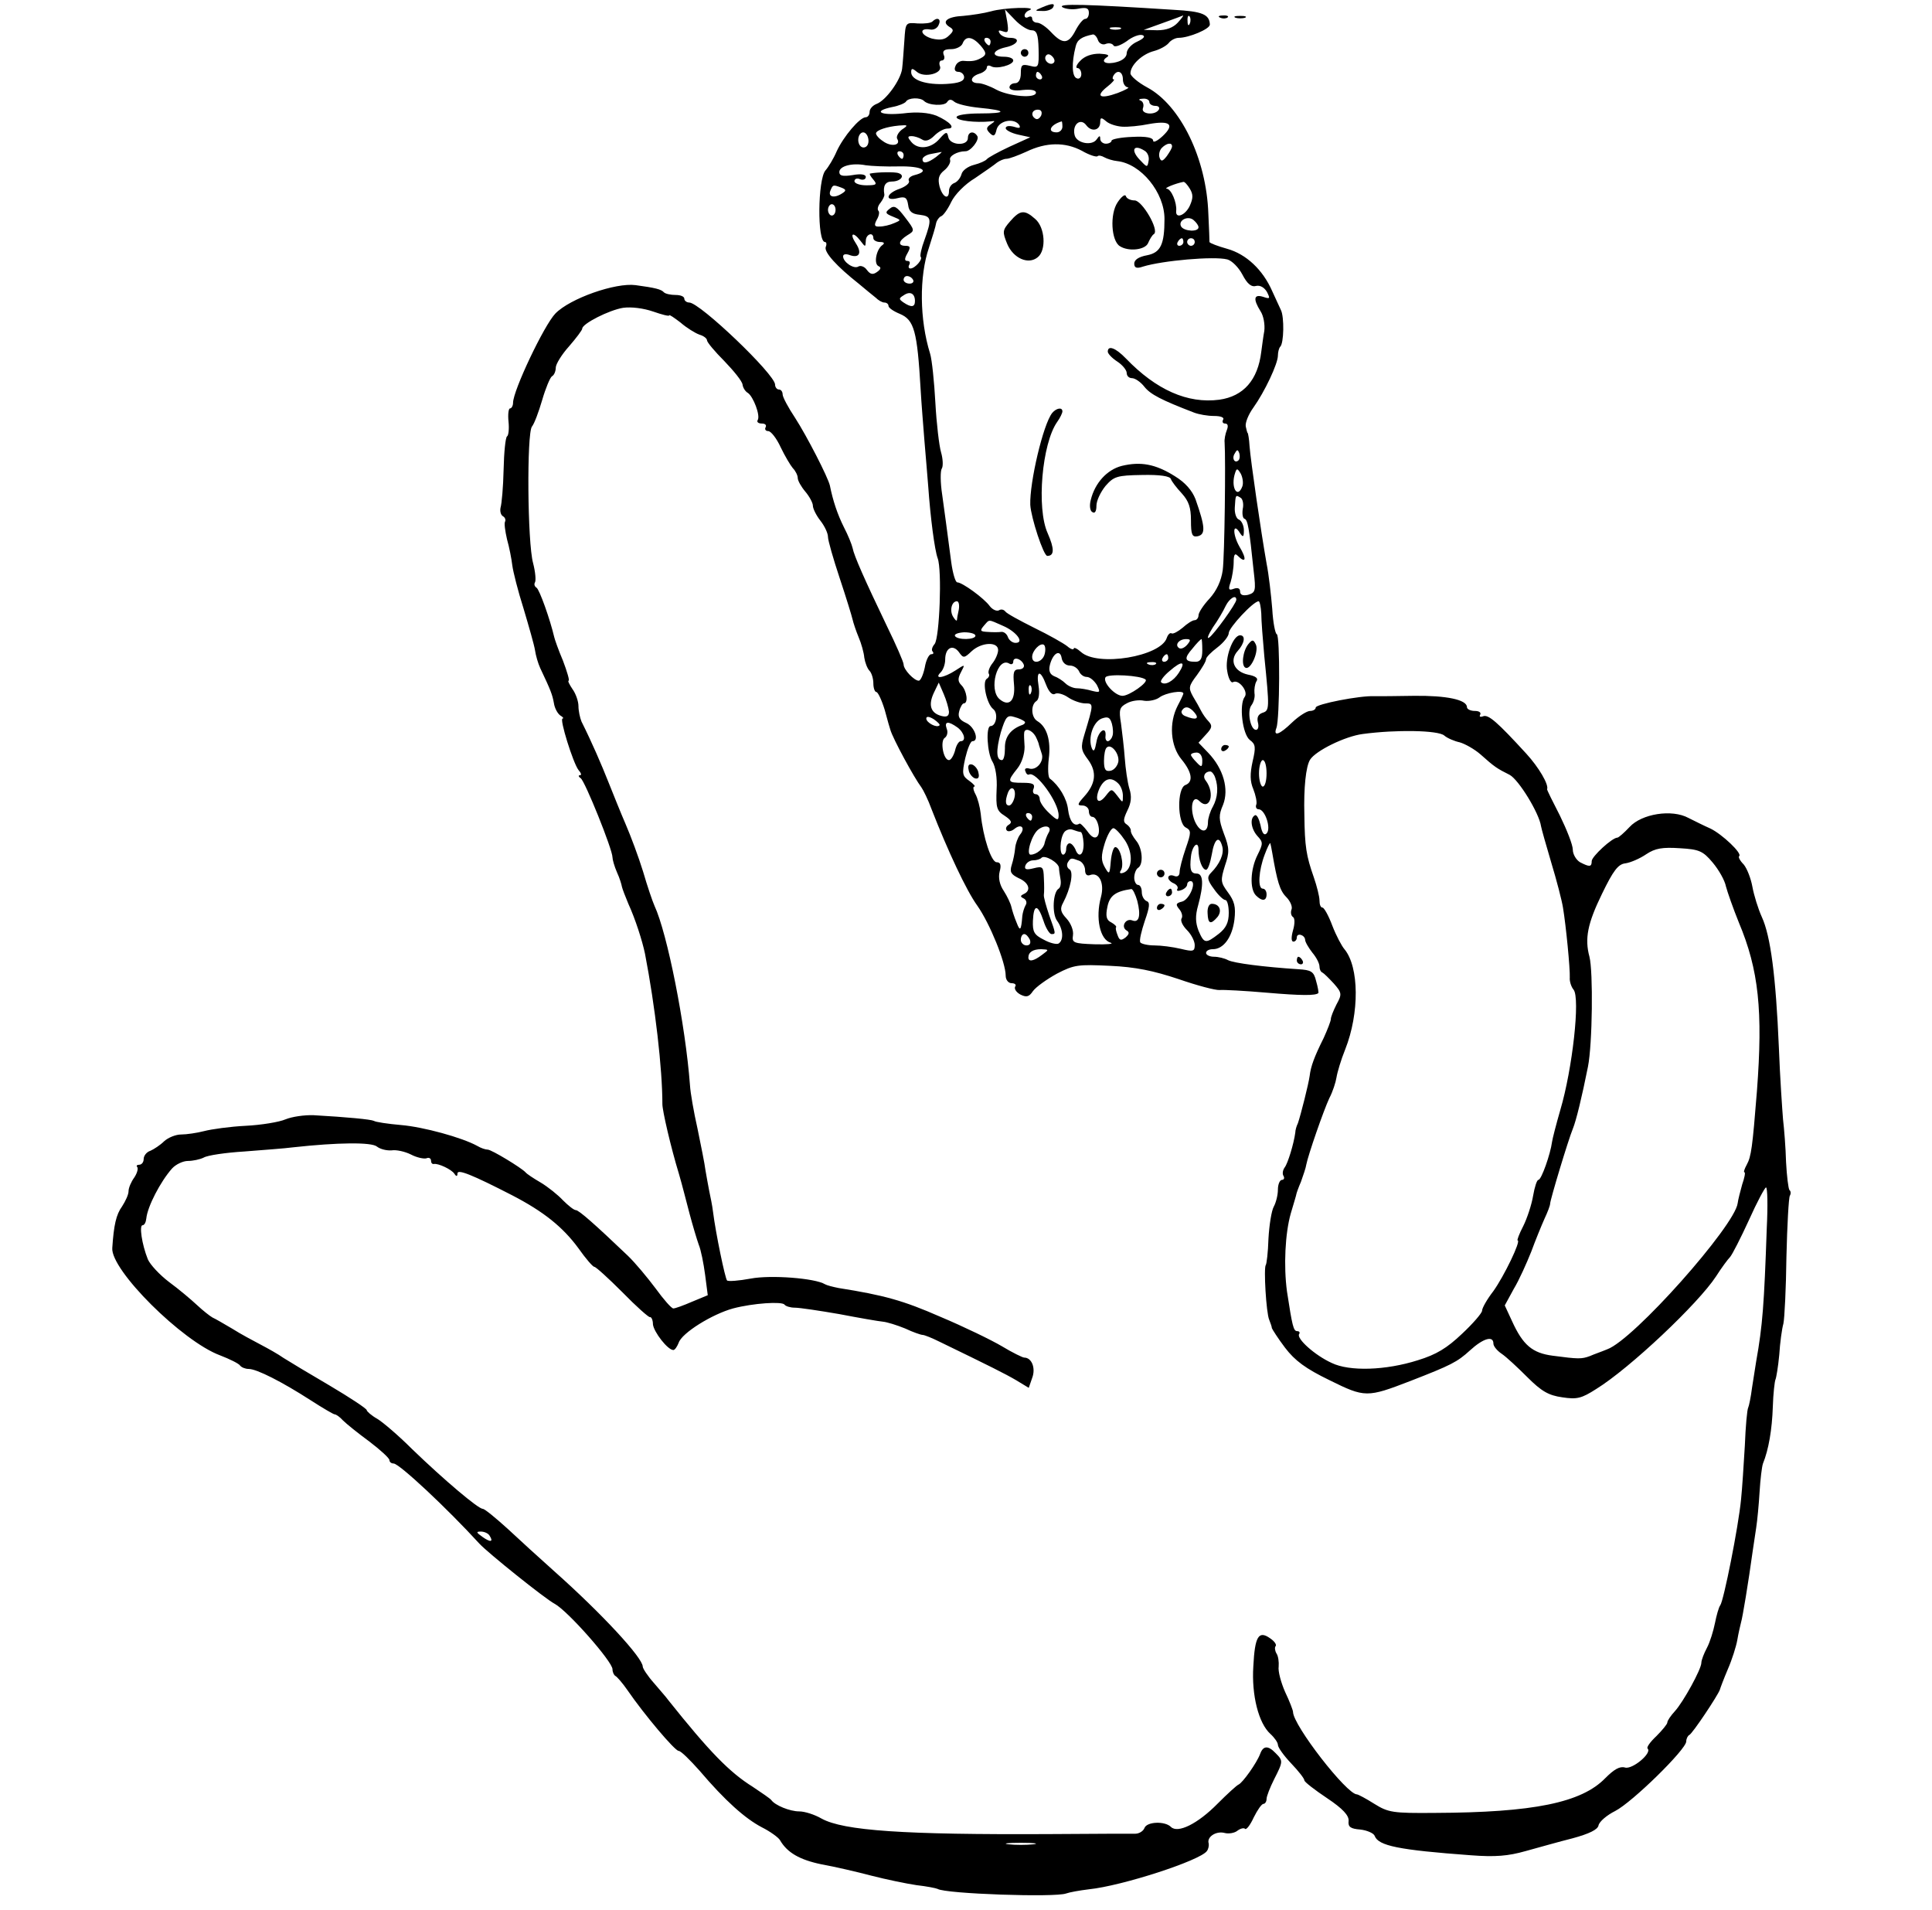 <?xml version="1.0" standalone="no"?>
<!DOCTYPE svg PUBLIC "-//W3C//DTD SVG 20010904//EN"
 "http://www.w3.org/TR/2001/REC-SVG-20010904/DTD/svg10.dtd">
<svg version="1.0" xmlns="http://www.w3.org/2000/svg"
 width="511pt" height="505pt" viewBox="0 0 511 505"
 preserveAspectRatio="xMidYMid meet">
<g transform="translate(0,505) scale(0.1,-0.1)"
fill="#000000" stroke="none">
<path d="M2755 5030 c-19 -8 -19 -9 2 -9 12 -1 25 4 28 9 7 12 -2 12 -30 0z"/>
<path d="M2810 5031 c8 -5 27 -7 42 -4 21 4 28 2 28 -11 0 -9 -4 -16 -10 -16
-5 0 -16 -13 -25 -30 -19 -37 -34 -38 -65 -5 -13 14 -29 25 -37 25 -7 0 -13 5
-13 11 0 5 -4 7 -10 4 -5 -3 -10 -2 -10 4 0 5 6 12 13 14 23 10 -68 7 -102 -3
-18 -5 -51 -10 -73 -12 -42 -2 -59 -15 -37 -29 12 -7 12 -11 -1 -23 -11 -11
-23 -13 -45 -8 -31 9 -35 29 -5 24 10 -2 20 4 23 13 7 15 -4 21 -17 8 -4 -4
-21 -6 -39 -5 -32 3 -32 2 -35 -45 -2 -26 -4 -60 -6 -75 -4 -30 -43 -84 -68
-93 -10 -4 -18 -13 -18 -21 0 -8 -5 -14 -10 -14 -16 0 -59 -51 -77 -90 -8 -19
-22 -42 -30 -51 -20 -24 -22 -189 -1 -189 4 0 5 -6 2 -13 -5 -14 30 -52 87
-97 17 -14 37 -31 45 -37 7 -7 17 -13 23 -13 6 0 11 -4 11 -9 0 -5 13 -14 30
-21 38 -16 46 -45 55 -200 2 -36 7 -96 10 -135 3 -38 8 -92 10 -120 6 -85 17
-169 25 -191 12 -31 5 -211 -8 -227 -7 -8 -9 -17 -5 -20 3 -4 2 -7 -4 -7 -6 0
-14 -16 -17 -35 -4 -19 -11 -35 -16 -35 -12 0 -40 29 -40 43 0 6 -20 52 -44
101 -59 123 -87 186 -91 207 -2 9 -12 34 -23 55 -17 34 -29 70 -37 110 -5 22
-61 131 -92 179 -18 27 -33 55 -33 62 0 7 -4 13 -10 13 -5 0 -10 6 -10 13 0
27 -199 217 -227 217 -7 0 -13 5 -13 10 0 6 -10 10 -23 10 -13 0 -27 3 -31 7
-7 8 -23 12 -75 19 -53 7 -173 -35 -212 -75 -30 -31 -112 -204 -112 -236 0 -8
-4 -15 -8 -15 -4 0 -6 -16 -4 -35 2 -19 0 -37 -4 -39 -4 -3 -8 -42 -9 -88 -1
-46 -5 -90 -8 -100 -2 -9 0 -19 6 -23 6 -3 8 -10 6 -14 -3 -4 0 -25 5 -47 6
-21 12 -52 14 -69 2 -16 15 -68 30 -115 14 -47 28 -96 30 -109 2 -14 8 -35 14
-48 28 -59 32 -70 36 -92 2 -14 10 -28 17 -33 7 -4 10 -8 6 -8 -9 0 28 -118
42 -136 7 -8 9 -14 4 -14 -5 0 -4 -4 2 -8 11 -7 84 -188 84 -209 0 -6 5 -24
12 -40 7 -15 12 -32 13 -38 1 -5 9 -26 17 -45 18 -39 37 -98 44 -132 27 -140
46 -304 46 -398 0 -17 22 -113 44 -185 8 -27 20 -75 28 -105 8 -30 19 -67 24
-81 6 -14 13 -50 17 -80 l7 -54 -41 -17 c-23 -10 -45 -18 -50 -18 -5 0 -26 24
-47 53 -21 28 -54 68 -74 87 -87 83 -129 120 -137 120 -5 0 -20 12 -34 26 -13
14 -39 35 -59 47 -19 11 -37 23 -40 27 -11 12 -90 60 -100 60 -6 0 -18 4 -28
10 -40 22 -142 50 -201 55 -35 3 -68 8 -72 11 -8 4 -71 10 -159 15 -25 1 -58
-4 -75 -11 -16 -7 -64 -15 -105 -17 -41 -2 -91 -9 -110 -14 -19 -5 -47 -9 -61
-9 -14 0 -34 -8 -45 -18 -10 -10 -27 -21 -36 -25 -10 -3 -18 -13 -18 -22 0 -8
-5 -15 -12 -15 -6 0 -8 -3 -5 -6 3 -4 0 -16 -8 -28 -8 -11 -15 -27 -15 -36 0
-9 -8 -26 -17 -40 -16 -22 -22 -50 -26 -110 -5 -58 185 -247 285 -284 26 -10
50 -22 53 -27 4 -5 14 -9 23 -9 21 0 88 -34 164 -83 31 -20 60 -37 63 -37 4 0
14 -7 22 -16 9 -9 40 -34 70 -56 29 -22 53 -44 53 -49 0 -5 5 -9 11 -9 15 0
142 -119 227 -212 22 -24 174 -146 199 -159 35 -19 153 -153 153 -173 0 -8 4
-16 8 -18 4 -2 19 -19 32 -38 44 -64 125 -160 135 -160 6 0 30 -24 55 -52 68
-80 121 -127 165 -150 22 -11 44 -27 48 -34 19 -33 52 -52 110 -64 34 -6 94
-20 132 -30 39 -10 92 -21 119 -25 27 -3 52 -8 56 -10 21 -13 311 -23 340 -12
8 3 35 8 60 11 88 9 294 76 312 101 4 5 6 14 5 20 -6 17 19 34 42 28 11 -3 27
0 34 6 8 6 17 8 20 5 3 -4 14 10 23 30 10 20 21 36 26 36 4 0 8 6 8 13 0 7 9
30 20 52 24 47 24 49 4 69 -20 21 -33 20 -41 -2 -9 -24 -46 -76 -57 -81 -5 -2
-30 -25 -55 -50 -53 -54 -106 -80 -124 -62 -16 16 -64 14 -70 -3 -3 -8 -14
-15 -24 -15 -10 0 -112 0 -228 -1 -385 -2 -544 9 -602 41 -19 11 -45 19 -59
19 -25 0 -64 16 -74 30 -3 4 -25 19 -49 35 -61 38 -114 92 -224 230 -4 6 -21
25 -37 44 -17 19 -30 39 -30 44 0 23 -108 140 -234 252 -37 33 -93 84 -124
113 -31 28 -60 52 -65 52 -12 0 -102 76 -187 158 -35 35 -77 71 -92 80 -16 9
-28 20 -28 23 0 4 -44 33 -98 65 -53 31 -108 64 -122 73 -14 10 -41 25 -60 35
-19 10 -53 28 -75 42 -22 13 -46 27 -53 30 -7 4 -25 18 -41 33 -15 14 -48 42
-74 61 -25 19 -50 46 -56 60 -16 40 -23 90 -14 90 5 0 9 8 10 18 3 31 37 97
68 132 10 11 29 20 42 20 13 0 32 4 42 9 10 6 58 13 107 16 49 4 107 8 129 11
118 13 208 14 222 2 9 -7 26 -11 39 -10 12 2 35 -3 51 -11 15 -8 34 -12 41
-10 6 3 12 0 12 -6 0 -6 3 -10 8 -9 11 2 46 -14 54 -26 5 -8 8 -7 8 1 0 12 38
-3 145 -58 83 -43 134 -84 175 -140 19 -27 38 -49 42 -49 4 0 37 -30 74 -67
37 -38 70 -67 73 -66 4 1 8 -8 8 -19 2 -20 39 -68 54 -68 4 0 10 9 14 19 8 26
89 76 144 91 53 14 130 19 136 10 3 -4 15 -8 27 -8 13 0 66 -8 118 -17 52 -10
104 -19 115 -20 11 -1 37 -9 59 -18 21 -10 42 -17 46 -17 5 0 25 -8 47 -19
132 -64 172 -84 201 -101 l33 -20 9 26 c10 26 -1 54 -21 54 -4 0 -31 13 -59
30 -27 16 -101 52 -163 78 -98 43 -149 57 -269 76 -15 3 -31 7 -36 10 -26 16
-143 25 -196 15 -32 -6 -60 -8 -63 -5 -5 5 -30 125 -37 181 -2 17 -7 41 -10
55 -3 14 -7 39 -10 55 -2 17 -12 66 -21 110 -10 44 -19 96 -20 115 -12 160
-60 402 -94 475 -5 11 -19 52 -30 90 -12 39 -33 95 -46 125 -13 30 -33 80 -45
110 -19 48 -44 106 -72 162 -4 10 -8 28 -8 41 0 12 -7 33 -16 45 -8 12 -13 22
-10 22 3 0 -4 24 -15 53 -12 28 -22 57 -23 62 -11 47 -39 126 -47 131 -5 3 -7
9 -4 14 3 5 1 28 -5 51 -15 54 -17 343 -3 361 6 7 18 39 27 70 9 31 21 60 26
63 6 3 10 14 10 23 0 9 16 35 35 56 19 22 35 43 35 47 0 13 71 49 108 55 22 3
54 -1 80 -10 23 -8 42 -13 42 -10 0 3 13 -6 30 -19 16 -14 39 -28 50 -32 11
-3 20 -10 20 -15 0 -5 21 -30 46 -55 25 -26 47 -53 48 -62 1 -8 7 -18 14 -22
14 -9 34 -60 26 -72 -3 -5 2 -9 11 -9 9 0 13 -4 10 -10 -3 -5 0 -10 7 -10 7 0
22 -19 33 -43 11 -23 26 -48 32 -55 7 -7 13 -19 13 -26 0 -7 9 -23 20 -36 11
-13 20 -30 20 -37 0 -8 9 -26 20 -40 11 -14 20 -33 20 -43 0 -9 14 -58 31
-109 17 -51 32 -100 34 -109 2 -9 9 -30 16 -47 7 -16 14 -41 15 -54 2 -13 8
-29 14 -35 5 -5 10 -20 10 -33 0 -13 4 -23 8 -23 4 0 14 -21 22 -47 7 -27 14
-50 15 -53 7 -24 63 -127 82 -152 5 -7 18 -33 27 -58 43 -110 92 -215 121
-255 33 -47 75 -150 75 -185 0 -11 7 -20 16 -20 8 0 13 -4 9 -9 -3 -6 3 -15
14 -21 16 -8 23 -6 33 9 8 11 36 31 63 46 46 24 57 25 141 21 67 -3 115 -13
181 -35 49 -17 98 -30 109 -29 10 1 66 -2 124 -7 93 -8 130 -8 137 -1 1 1 -1
15 -6 32 -6 25 -13 29 -47 31 -92 6 -170 16 -186 24 -9 5 -26 9 -37 9 -12 0
-21 5 -21 10 0 6 8 10 18 10 28 0 51 31 57 78 4 34 0 49 -17 72 -20 27 -20 32
-8 71 12 35 12 46 -3 85 -14 38 -14 48 -2 76 16 41 1 95 -39 137 l-26 27 20
22 c16 17 17 23 7 34 -7 7 -16 20 -20 28 -4 8 -14 26 -22 39 -12 22 -11 27 11
56 13 18 24 36 24 42 0 5 14 19 30 31 17 13 30 30 30 38 0 14 65 84 79 84 3 0
6 -15 7 -32 0 -18 4 -69 8 -113 14 -140 14 -144 -5 -150 -11 -4 -15 -12 -12
-25 3 -11 1 -20 -5 -20 -15 0 -24 50 -12 65 6 8 10 22 8 32 -1 10 1 24 5 31 6
8 -1 14 -22 18 -37 8 -50 38 -27 63 18 20 21 41 6 41 -19 0 -41 -60 -34 -95 3
-19 10 -32 15 -29 15 9 42 -25 31 -39 -15 -20 -6 -99 14 -114 15 -11 16 -19 7
-57 -7 -32 -7 -52 2 -73 6 -15 10 -34 8 -40 -3 -7 0 -13 6 -13 17 0 34 -51 21
-64 -6 -6 -12 0 -16 22 -4 17 -10 29 -15 26 -14 -8 -10 -36 7 -55 15 -16 15
-20 0 -50 -19 -38 -21 -90 -4 -107 16 -16 28 -15 28 3 0 8 -4 15 -10 15 -14 0
-11 48 5 90 7 19 14 33 15 30 1 -3 3 -14 5 -25 13 -76 20 -100 37 -117 11 -11
17 -26 14 -33 -3 -8 -1 -17 4 -20 5 -3 5 -18 0 -35 -5 -18 -5 -30 1 -30 5 0 9
5 9 11 0 13 21 7 22 -6 0 -6 9 -21 19 -34 11 -13 19 -29 19 -37 0 -7 3 -14 8
-16 4 -2 17 -15 30 -29 21 -24 22 -28 7 -55 -8 -16 -15 -33 -15 -39 0 -5 -9
-28 -19 -50 -25 -50 -34 -75 -37 -100 -3 -22 -23 -101 -31 -125 -4 -8 -7 -19
-7 -25 -4 -30 -20 -82 -28 -92 -5 -7 -7 -17 -3 -23 3 -5 1 -10 -4 -10 -6 0
-11 -12 -11 -26 0 -14 -5 -34 -11 -45 -6 -11 -12 -49 -14 -85 -1 -36 -5 -67
-7 -69 -6 -7 1 -127 9 -145 3 -8 7 -18 7 -22 1 -3 16 -27 35 -52 26 -34 54
-55 118 -86 93 -46 99 -46 213 -2 108 42 124 50 158 81 35 32 62 40 62 18 0
-7 10 -19 22 -27 12 -8 42 -36 68 -62 37 -37 56 -48 92 -53 39 -6 51 -3 90 22
89 55 270 226 317 298 14 22 31 45 37 51 6 7 28 50 50 98 21 47 42 86 45 86 4
0 5 -48 2 -108 -7 -202 -11 -257 -28 -352 -2 -14 -7 -45 -11 -70 -3 -24 -8
-48 -10 -52 -3 -5 -7 -50 -9 -101 -3 -50 -7 -114 -10 -142 -7 -73 -46 -268
-55 -280 -4 -5 -10 -27 -14 -47 -4 -20 -13 -50 -21 -65 -8 -15 -15 -33 -15
-40 0 -17 -48 -104 -70 -128 -11 -12 -20 -25 -20 -30 0 -4 -13 -20 -29 -36
-16 -15 -27 -30 -23 -33 12 -12 -41 -56 -60 -50 -14 4 -29 -5 -52 -28 -63 -65
-190 -91 -451 -92 -111 -1 -123 1 -160 24 -22 14 -43 25 -46 25 -27 0 -169
183 -169 218 0 4 -9 28 -21 53 -11 25 -19 55 -17 67 1 12 -1 28 -6 35 -4 7 -5
16 -2 19 3 4 -3 13 -15 21 -30 21 -40 5 -44 -74 -5 -77 14 -151 45 -179 11
-10 20 -23 20 -29 0 -7 16 -29 35 -49 19 -20 35 -40 35 -45 0 -4 27 -25 60
-47 42 -28 58 -46 57 -60 -2 -16 5 -21 31 -23 18 -2 36 -10 38 -17 10 -26 63
-37 254 -51 65 -5 99 -2 145 11 33 9 89 25 125 34 44 12 66 23 68 34 2 10 22
27 44 38 45 23 188 163 188 184 0 7 4 15 8 17 8 3 76 105 81 120 1 4 10 28 21
54 11 25 22 60 25 77 3 18 8 39 10 47 4 13 19 103 31 190 2 14 6 41 9 60 3 19
7 62 9 95 2 33 6 67 9 75 15 37 24 90 26 150 1 35 5 68 7 72 2 4 7 33 10 65 2
32 7 69 11 83 3 14 7 93 8 177 2 84 6 156 9 161 3 5 3 12 -1 15 -3 4 -7 37 -9
74 -1 38 -5 88 -8 113 -2 25 -8 110 -11 190 -8 189 -22 295 -45 345 -10 22
-21 58 -25 80 -4 22 -14 48 -23 59 -10 10 -15 20 -12 22 9 7 -45 58 -76 73
-16 7 -42 20 -58 28 -44 24 -124 11 -156 -24 -14 -15 -29 -28 -32 -28 -14 0
-68 -50 -68 -62 0 -16 -6 -16 -31 -3 -10 6 -19 21 -19 33 0 13 -16 53 -34 90
-19 37 -35 69 -34 70 5 12 -22 58 -55 94 -77 84 -100 104 -114 99 -8 -3 -11
-1 -8 4 3 6 -3 10 -14 10 -12 0 -21 5 -21 10 0 20 -55 31 -140 30 -47 -1 -94
-1 -105 -1 -38 2 -155 -21 -155 -30 0 -5 -7 -9 -15 -9 -8 0 -29 -13 -47 -30
-34 -33 -51 -39 -42 -15 9 23 10 245 1 248 -4 1 -10 31 -12 67 -3 36 -9 90
-15 120 -15 85 -42 271 -45 310 -1 19 -4 35 -5 35 -1 0 -3 8 -5 17 -2 10 7 32
20 50 30 42 65 116 65 138 0 9 3 20 6 23 10 9 11 79 2 97 -4 8 -14 31 -23 50
-25 57 -69 98 -119 112 -25 7 -46 15 -47 18 0 3 -1 37 -3 75 -5 146 -74 287
-162 334 -24 13 -44 30 -44 37 0 22 31 51 62 59 15 4 32 13 39 21 6 8 18 14
27 14 26 0 82 23 82 35 -1 27 -20 35 -95 39 -233 15 -309 17 -295 7z m-82 -61
c14 0 18 -10 19 -50 1 -48 0 -50 -23 -44 -21 5 -24 3 -24 -20 0 -16 -6 -26
-15 -26 -8 0 -15 -5 -15 -11 0 -7 14 -10 35 -7 21 2 35 0 35 -7 0 -16 -71 -10
-105 8 -16 9 -38 17 -47 17 -24 0 -23 17 2 25 11 3 20 11 20 16 0 6 5 7 11 4
14 -9 59 3 59 15 0 6 -11 10 -25 10 -35 0 -31 17 5 25 33 7 41 25 11 25 -11 0
-23 5 -27 12 -5 8 -2 9 9 5 14 -5 15 -1 11 26 l-6 32 26 -27 c15 -16 35 -28
44 -28z m387 20 c-12 -13 -30 -20 -54 -20 l-36 1 50 18 c28 10 52 19 54 20 2
0 -4 -8 -14 -19z m32 -2 c-3 -8 -6 -5 -6 6 -1 11 2 17 5 13 3 -3 4 -12 1 -19z
m-184 -15 c-7 -2 -19 -2 -25 0 -7 3 -2 5 12 5 14 0 19 -2 13 -5z m-59 -29 c3
-9 13 -14 21 -10 8 3 17 1 20 -4 3 -6 19 0 35 11 15 12 34 19 42 16 8 -3 3 -9
-14 -17 -16 -7 -28 -21 -28 -31 0 -10 -11 -19 -26 -23 -29 -8 -45 1 -26 13 8
5 1 8 -20 9 -20 0 -39 -6 -51 -19 -10 -10 -13 -19 -7 -19 5 0 10 -7 10 -16 0
-9 -6 -14 -12 -11 -13 4 -14 41 -3 84 4 18 16 26 46 32 4 0 10 -6 13 -15z
m-310 -15 c15 -18 15 -23 5 -30 -16 -10 -27 -12 -50 -10 -9 1 -19 -5 -22 -14
-4 -9 -1 -15 8 -15 8 0 15 -7 15 -14 0 -11 -14 -16 -47 -18 -53 -3 -93 10 -93
31 0 11 3 11 15 1 20 -17 69 -4 61 15 -3 8 -1 15 5 15 6 0 9 7 5 15 -4 11 2
15 20 15 13 0 27 7 30 15 8 21 26 19 48 -6z m26 11 c0 -5 -2 -10 -4 -10 -3 0
-8 5 -11 10 -3 6 -1 10 4 10 6 0 11 -4 11 -10z m167 -56 c-9 -9 -28 6 -21 18
4 6 10 6 17 -1 6 -6 8 -13 4 -17z m-32 -34 c3 -5 1 -10 -4 -10 -6 0 -11 5 -11
10 0 6 2 10 4 10 3 0 8 -4 11 -10z m215 -10 c0 -11 6 -20 13 -21 6 0 -6 -7
-27 -15 -47 -17 -60 -9 -27 17 13 10 20 19 17 19 -4 0 -4 5 -1 10 10 17 25 11
25 -10z m-526 -57 c12 -12 54 -14 61 -3 5 8 11 8 19 1 7 -6 36 -13 66 -16 74
-7 75 -15 2 -15 -35 0 -62 -4 -62 -10 0 -9 50 -15 90 -11 13 2 13 1 0 -8 -12
-8 -12 -13 -2 -23 10 -10 14 -8 18 10 7 24 47 31 60 11 4 -8 0 -9 -15 -4 -12
3 -21 2 -21 -4 0 -5 15 -13 33 -17 l32 -7 -55 -25 c-30 -14 -57 -29 -60 -33
-3 -4 -18 -11 -34 -15 -16 -4 -31 -15 -33 -25 -3 -10 -11 -20 -19 -23 -8 -3
-14 -12 -14 -21 0 -25 -17 -17 -25 12 -5 21 -2 31 13 43 10 8 17 21 15 27 -4
10 19 23 40 23 14 -1 38 30 32 40 -9 15 -25 12 -25 -5 0 -22 -48 -20 -52 3 -3
15 -6 14 -23 -5 -22 -26 -57 -30 -75 -8 -10 12 -10 15 1 15 8 0 20 -4 28 -9 9
-6 20 -2 32 10 11 11 26 19 35 19 23 0 7 18 -29 34 -21 8 -51 11 -89 6 -60 -6
-81 6 -28 17 17 3 33 10 36 14 6 11 38 12 48 2z m596 -3 c0 -5 7 -10 16 -10 8
0 12 -4 9 -10 -10 -16 -48 -12 -42 4 3 8 1 17 -6 20 -7 2 -4 5 6 5 9 1 17 -3
17 -9z m-286 -35 c-4 -8 -10 -12 -15 -9 -14 8 -10 24 6 24 9 0 12 -6 9 -15z
m214 -30 c15 -1 47 2 71 7 56 10 69 -1 36 -32 -14 -13 -25 -18 -25 -12 0 8
-18 12 -55 10 -30 -1 -55 -6 -55 -10 0 -4 -7 -8 -15 -8 -8 0 -15 6 -15 13 0 9
-2 9 -9 -1 -12 -19 -55 -11 -59 12 -6 27 16 45 31 25 14 -19 37 -14 37 8 0 13
3 13 16 2 8 -7 27 -13 42 -14z m-158 0 c0 -8 -7 -15 -15 -15 -26 0 -18 20 13
29 1 1 2 -6 2 -14z m-425 -8 c-10 -8 -15 -19 -12 -24 11 -18 -17 -22 -38 -6
-11 7 -19 17 -18 21 2 8 28 17 61 20 24 2 25 1 7 -11z m-88 -27 c1 -11 -4 -20
-13 -20 -8 0 -14 9 -14 20 0 11 6 20 13 20 7 0 13 -9 14 -20z m565 -29 c19
-11 38 -17 41 -14 3 3 11 1 18 -3 7 -4 23 -9 34 -10 63 -7 125 -83 125 -153 0
-67 -10 -89 -46 -96 -22 -4 -34 -12 -34 -22 0 -11 6 -14 23 -8 52 16 188 28
223 19 12 -3 30 -21 40 -40 13 -25 24 -34 37 -30 10 2 21 -4 28 -16 9 -18 8
-19 -10 -13 -25 8 -27 -6 -7 -38 8 -12 12 -35 10 -52 -3 -16 -6 -41 -8 -55 -9
-75 -47 -118 -111 -127 -84 -11 -167 26 -247 109 -27 28 -48 36 -48 18 0 -5
11 -17 25 -26 14 -9 25 -23 25 -30 0 -8 6 -14 14 -14 8 0 23 -10 33 -23 16
-20 45 -35 131 -68 13 -5 36 -9 53 -9 18 0 28 -4 24 -10 -3 -5 -1 -10 5 -10 8
0 9 -7 5 -17 -4 -10 -7 -25 -6 -33 3 -46 0 -301 -5 -338 -4 -28 -16 -54 -35
-75 -16 -17 -29 -37 -29 -44 0 -7 -5 -13 -10 -13 -6 0 -20 -9 -32 -20 -12 -10
-25 -17 -29 -15 -4 3 -10 -3 -13 -12 -16 -49 -183 -77 -227 -37 -10 9 -19 13
-19 9 0 -4 -8 -2 -17 6 -10 8 -49 30 -88 49 -38 19 -73 38 -76 43 -4 5 -11 7
-17 3 -6 -3 -17 2 -24 11 -15 21 -73 63 -86 63 -5 0 -12 24 -16 53 -13 98 -16
122 -24 179 -5 32 -5 63 -1 69 4 6 3 26 -2 43 -5 17 -12 76 -15 131 -3 55 -9
114 -14 130 -28 90 -29 204 -3 280 9 28 18 57 19 65 2 8 8 16 13 18 6 2 18 19
27 38 9 19 36 47 63 63 25 17 51 35 58 41 7 5 18 10 25 10 7 0 31 9 53 19 52
25 102 26 147 2z m238 12 c0 -5 -7 -16 -14 -26 -11 -14 -15 -15 -19 -4 -3 8 0
20 6 26 13 13 27 15 27 4z m-72 -12 c8 -5 12 -17 10 -26 -3 -18 -4 -18 -20 -1
-29 28 -21 47 10 27z m-638 -11 c0 -5 -2 -10 -4 -10 -3 0 -8 5 -11 10 -3 6 -1
10 4 10 6 0 11 -4 11 -10z m86 -5 c-23 -17 -36 -19 -36 -6 0 5 10 12 23 14 12
2 24 5 27 5 3 1 -4 -5 -14 -13z m-98 -25 c60 1 84 -12 41 -23 -12 -3 -18 -10
-15 -15 3 -6 -8 -15 -24 -21 -36 -12 -41 -34 -6 -25 20 5 25 2 28 -18 2 -17
10 -24 31 -26 31 -4 32 -11 12 -67 -8 -21 -12 -41 -10 -44 7 -6 -15 -31 -27
-31 -5 0 -6 5 -3 10 3 6 1 10 -5 10 -8 0 -8 6 0 20 9 16 8 20 -5 20 -21 0 -19
13 5 28 20 12 20 13 -6 47 -22 29 -29 33 -41 23 -13 -10 -11 -13 9 -21 22 -9
22 -9 3 -17 -11 -5 -28 -9 -38 -9 -14 -1 -16 3 -8 18 6 10 8 21 4 24 -3 4 -1
13 6 21 6 8 11 18 10 22 -4 23 3 34 20 34 23 0 36 16 18 22 -9 4 -57 3 -76 -1
-2 -1 2 -8 9 -16 11 -13 8 -15 -19 -15 -17 0 -31 5 -31 11 0 6 7 9 15 5 8 -3
15 0 15 6 0 7 -13 9 -35 5 -26 -4 -35 -2 -35 8 0 16 34 25 70 18 14 -2 53 -4
88 -3z m769 -59 c9 -15 9 -25 0 -45 -12 -26 -39 -36 -36 -13 2 21 -13 57 -25
58 -9 1 23 14 44 18 3 1 11 -8 17 -18z m-922 3 c13 -5 14 -8 3 -15 -21 -14
-38 -10 -32 6 7 17 7 17 29 9z m-15 -59 c0 -8 -4 -15 -10 -15 -5 0 -10 7 -10
15 0 8 5 15 10 15 6 0 10 -7 10 -15z m960 -46 c0 -13 -38 -11 -46 2 -9 16 18
30 33 17 7 -6 13 -14 13 -19z m-894 -36 c13 -17 13 -17 14 0 0 18 20 25 20 7
0 -5 8 -10 18 -10 10 0 13 -3 6 -8 -16 -11 -24 -50 -10 -56 7 -3 6 -8 -4 -15
-11 -8 -18 -7 -27 5 -6 9 -17 13 -23 9 -12 -7 -40 12 -40 27 0 6 7 7 16 4 26
-10 35 4 18 30 -18 27 -8 33 12 7z m854 -3 c0 -5 -5 -10 -11 -10 -5 0 -7 5 -4
10 3 6 8 10 11 10 2 0 4 -4 4 -10z m30 0 c0 -5 -4 -10 -10 -10 -5 0 -10 5 -10
10 0 6 5 10 10 10 6 0 10 -4 10 -10z m-745 -100 c3 -5 -1 -10 -9 -10 -9 0 -16
5 -16 10 0 6 4 10 9 10 6 0 13 -4 16 -10z m5 -56 c0 -16 -9 -18 -30 -4 -13 9
-13 11 0 19 17 12 30 5 30 -15z m856 -421 c-10 -10 -19 5 -10 18 6 11 8 11 12
0 2 -7 1 -15 -2 -18z m10 -69 c-13 -35 -32 -2 -19 36 4 12 6 12 15 -3 5 -10 7
-25 4 -33z m1 -60 c-2 -13 0 -25 5 -26 8 -3 12 -22 24 -139 6 -51 5 -56 -15
-62 -14 -3 -21 0 -21 9 0 8 -6 11 -17 7 -13 -5 -15 -2 -8 18 4 13 8 37 8 52 0
20 3 25 10 18 23 -23 25 -9 5 24 -19 34 -17 66 2 35 8 -12 10 -10 10 8 0 12
-6 25 -13 28 -7 2 -12 17 -11 32 2 34 2 34 15 26 6 -3 9 -17 6 -30z m-17 -240
c0 -10 -60 -93 -72 -100 -7 -5 -2 8 10 27 13 18 28 44 34 57 10 20 28 31 28
16z m-734 -26 c-3 -13 -5 -25 -5 -28 -1 -3 -5 1 -10 9 -10 16 -4 41 10 41 5 0
7 -10 5 -22z m117 -43 c35 -15 58 -45 33 -45 -8 0 -17 7 -20 15 -3 9 -11 15
-18 14 -7 -1 -23 -1 -36 0 -19 1 -21 3 -10 16 16 18 10 18 51 0z m-73 -26 c0
-11 -47 -12 -54 -1 -3 5 8 9 24 10 17 0 30 -4 30 -9z m560 -24 c-7 -8 -16 -12
-21 -9 -13 8 -1 24 18 24 13 0 13 -3 3 -15z m40 -15 c0 -22 -5 -30 -18 -30
-29 0 -31 9 -8 35 11 14 22 25 24 25 1 0 2 -13 2 -30z m-540 1 c0 -9 -7 -25
-15 -35 -8 -10 -12 -22 -10 -27 3 -4 1 -10 -5 -14 -13 -8 0 -67 17 -80 14 -11
8 -45 -7 -45 -13 0 -9 -72 5 -94 8 -13 13 -43 11 -74 -2 -47 0 -56 21 -69 18
-12 21 -18 11 -24 -7 -4 -9 -11 -5 -15 3 -4 13 -2 20 4 18 15 30 3 15 -15 -6
-8 -12 -24 -13 -36 -1 -12 -5 -32 -9 -44 -6 -19 -2 -25 18 -35 28 -12 34 -33
14 -42 -10 -5 -10 -7 0 -12 6 -3 9 -11 5 -17 -4 -7 -8 -20 -9 -29 -3 -39 -6
-42 -15 -18 -6 14 -12 33 -14 42 -2 9 -11 28 -20 42 -11 16 -15 35 -11 51 5
18 2 25 -8 25 -14 0 -36 66 -42 128 -2 18 -8 41 -14 52 -6 11 -7 20 -3 20 4 0
-2 7 -13 15 -19 13 -20 19 -11 60 6 25 14 45 19 45 19 0 6 38 -16 48 -18 8
-23 16 -19 31 3 12 9 21 12 21 13 0 8 34 -6 48 -10 10 -10 18 -1 35 11 21 11
21 -15 4 -31 -20 -58 -24 -39 -5 7 7 12 22 12 34 0 31 20 41 36 20 12 -17 14
-17 34 2 26 24 70 26 70 3z m123 -11 c-6 -22 -33 -28 -33 -7 0 16 21 38 31 32
4 -3 5 -14 2 -25z m67 -30 c10 0 20 -7 24 -15 3 -8 12 -15 20 -15 9 0 20 -10
27 -21 10 -20 9 -21 -12 -16 -13 4 -32 7 -41 7 -9 0 -23 6 -30 13 -7 7 -21 16
-30 19 -11 5 -15 14 -11 30 8 31 27 42 31 18 2 -12 11 -20 22 -20z m260 20 c0
-5 -5 -10 -11 -10 -5 0 -7 5 -4 10 3 6 8 10 11 10 2 0 4 -4 4 -10z m-382 -18
c2 -7 -4 -12 -13 -12 -14 0 -16 -8 -13 -40 4 -43 -13 -60 -38 -39 -30 25 -6
114 26 94 5 -3 10 -1 10 5 0 15 22 8 28 -8z m349 2 c-3 -3 -12 -4 -19 -1 -8 3
-5 6 6 6 11 1 17 -2 13 -5z m61 -23 c-14 -22 -37 -35 -47 -25 -3 3 7 17 23 30
32 28 44 26 24 -5z m-351 -32 c7 -18 16 -28 23 -24 6 4 22 0 35 -9 13 -9 34
-16 45 -16 23 0 23 0 -2 -83 -10 -33 -9 -41 10 -66 24 -33 20 -64 -11 -98 -18
-20 -18 -23 -4 -23 9 0 17 -7 17 -15 0 -8 4 -15 9 -15 14 0 24 -41 13 -52 -6
-6 -15 -2 -26 14 -9 12 -19 22 -21 20 -14 -9 -26 6 -30 37 -3 29 -24 64 -48
82 -5 3 -6 27 -3 53 6 48 -5 84 -30 99 -17 10 -18 43 -3 53 7 4 9 21 6 40 -7
42 5 44 20 3z m263 14 c8 -7 -43 -43 -61 -43 -20 0 -53 36 -45 49 6 10 94 5
106 -6z m-520 -85 c0 -12 -6 -15 -21 -11 -28 8 -34 29 -19 61 l13 27 13 -30
c7 -16 13 -37 14 -47z m217 50 c-3 -8 -6 -5 -6 6 -1 11 2 17 5 13 3 -3 4 -12
1 -19z m403 -2 c0 -2 -7 -17 -15 -32 -24 -46 -19 -107 10 -142 28 -34 32 -60
10 -68 -22 -9 -21 -100 1 -112 15 -8 15 -13 0 -56 -9 -26 -16 -54 -16 -62 0
-10 -6 -14 -15 -10 -8 3 -15 1 -15 -5 0 -5 7 -12 15 -15 8 -4 12 -10 9 -15 -3
-5 2 -6 10 -3 9 3 16 10 16 15 0 5 4 9 9 9 17 0 -2 -48 -22 -54 -17 -4 -18 -8
-8 -20 7 -8 10 -20 6 -25 -3 -6 3 -19 15 -31 11 -11 20 -29 20 -39 0 -17 -4
-18 -37 -10 -21 5 -52 9 -70 9 -17 0 -34 4 -37 8 -3 5 3 30 12 57 13 37 14 49
5 52 -7 3 -13 13 -13 24 0 10 -4 19 -10 19 -5 0 -10 9 -10 19 0 11 5 23 10 26
15 9 12 52 -5 72 -8 10 -15 22 -14 27 0 5 -5 12 -11 16 -10 6 -9 14 2 37 10
20 12 37 5 58 -5 17 -10 53 -12 80 -2 28 -7 69 -10 92 -6 36 -4 43 15 53 12 7
33 10 46 7 13 -2 32 2 41 9 16 12 63 20 63 10z m30 -51 c13 -16 3 -20 -24 -9
-9 3 -13 10 -10 15 8 13 20 11 34 -6z m-675 -33 c-7 -8 -35 7 -35 18 0 6 7 6
20 -2 10 -7 17 -14 15 -16z m225 10 c3 -2 0 -7 -6 -9 -31 -11 -47 -32 -46 -62
0 -17 -3 -31 -8 -31 -15 0 -16 25 -3 73 13 42 17 47 36 41 12 -3 24 -9 27 -12z
m232 -39 c-2 -7 -8 -13 -12 -13 -4 0 -7 6 -6 13 3 29 -19 15 -24 -15 -4 -22
-7 -28 -12 -17 -11 27 3 70 26 79 17 6 22 3 27 -14 3 -11 4 -27 1 -33z m-409
23 c18 -14 23 -36 8 -36 -5 0 -12 -11 -15 -25 -4 -14 -11 -25 -16 -25 -15 0
-24 51 -11 59 6 4 9 15 5 24 -7 20 4 21 29 3z m206 -23 c5 -10 9 -20 9 -23 1
-3 4 -13 7 -22 8 -21 -14 -47 -34 -40 -7 2 -12 -1 -9 -7 2 -7 6 -11 10 -9 18
9 78 -73 78 -108 0 -15 -4 -14 -25 6 -14 13 -25 29 -25 37 0 7 -5 13 -11 13
-6 0 -9 7 -5 15 4 12 -3 15 -29 15 -41 0 -42 3 -14 38 12 15 19 39 19 57 -1
16 -2 33 -1 38 2 13 20 7 30 -10z m1081 2 c8 -7 27 -15 41 -18 14 -4 39 -18
55 -32 37 -33 43 -37 77 -54 24 -13 78 -101 83 -136 1 -6 13 -49 27 -96 14
-46 28 -100 31 -119 8 -48 19 -161 18 -185 -1 -10 4 -25 10 -32 18 -22 -3
-210 -35 -318 -11 -38 -21 -77 -22 -85 -4 -31 -28 -100 -36 -100 -4 0 -10 -19
-14 -42 -4 -24 -16 -60 -26 -80 -11 -21 -17 -38 -15 -38 10 0 -36 -95 -64
-134 -17 -22 -30 -45 -30 -52 0 -6 -24 -34 -53 -61 -40 -38 -68 -55 -117 -70
-85 -27 -181 -30 -228 -7 -44 20 -93 64 -86 76 3 4 1 8 -5 8 -10 0 -13 14 -27
105 -9 67 -5 153 10 206 8 27 15 50 15 52 0 1 5 16 12 32 6 17 13 37 14 45 5
26 46 144 61 176 9 17 17 42 19 55 2 13 12 47 23 74 38 96 37 218 -2 265 -7 8
-22 36 -32 62 -10 27 -22 48 -26 48 -5 0 -8 8 -8 19 0 10 -7 38 -15 61 -20 57
-24 81 -25 165 -2 72 4 128 15 146 15 24 93 62 139 68 89 12 200 10 216 -4z
m-862 -69 c-2 -11 -11 -22 -20 -24 -14 -3 -18 3 -18 26 0 16 3 32 7 35 11 12
34 -15 31 -37z m222 3 c0 -18 -2 -19 -15 -5 -8 8 -15 17 -15 20 0 3 7 6 15 6
9 0 15 -9 15 -21z m170 -34 c0 -19 -4 -35 -10 -35 -5 0 -10 16 -10 35 0 19 5
35 10 35 6 0 10 -16 10 -35z m-136 -11 c9 -25 7 -53 -6 -77 -7 -12 -13 -31
-13 -41 0 -31 -21 -29 -35 3 -14 35 -6 71 12 53 28 -28 43 20 17 54 -9 11 -2
24 12 24 4 0 10 -7 13 -16z m-256 -16 c7 -7 12 -21 12 -32 0 -20 0 -20 -15 0
-15 19 -15 19 -30 0 -20 -26 -31 -13 -17 19 13 27 31 32 50 13z m-275 -38 c-3
-11 -9 -20 -14 -20 -10 0 -11 12 -3 34 9 22 23 10 17 -14z m47 -50 c0 -5 -2
-10 -4 -10 -3 0 -8 5 -11 10 -3 6 -1 10 4 10 6 0 11 -4 11 -10z m43 -43 c-4
-7 -8 -18 -10 -26 -2 -14 -21 -31 -37 -31 -13 0 3 54 21 67 19 14 37 7 26 -10z
m85 3 c4 0 7 -14 8 -30 1 -31 -13 -41 -22 -15 -4 8 -10 15 -15 15 -5 0 -9 -7
-9 -15 0 -8 -4 -15 -8 -15 -10 0 -9 41 2 58 4 7 15 11 23 8 8 -3 18 -6 21 -6z
m118 -23 c22 -34 19 -77 -5 -85 -9 -3 -11 0 -6 7 9 15 -2 61 -15 61 -5 0 -10
-17 -12 -37 -3 -36 -4 -37 -16 -16 -10 18 -10 30 0 63 7 22 17 40 23 40 5 0
19 -15 31 -33z m257 -16 c5 -19 -7 -46 -30 -69 -11 -11 -10 -19 8 -43 11 -16
25 -29 30 -29 5 0 9 -15 9 -34 0 -25 -7 -40 -26 -55 -35 -27 -39 -27 -54 8 -8
21 -9 39 -1 67 15 55 14 84 -4 84 -15 0 -19 10 -15 45 3 29 20 44 20 18 0 -27
10 -53 20 -53 5 0 11 18 15 40 7 43 20 52 28 21z m1297 -42 c16 -19 32 -47 35
-63 4 -15 19 -58 34 -95 53 -126 64 -234 48 -446 -12 -150 -15 -173 -27 -195
-6 -11 -9 -20 -6 -20 3 0 0 -15 -6 -32 -5 -18 -11 -41 -12 -50 -8 -60 -275
-361 -345 -386 -14 -6 -35 -13 -46 -18 -22 -8 -30 -8 -98 1 -54 7 -79 28 -108
92 l-19 41 24 44 c14 23 34 68 46 98 11 30 27 69 35 87 8 17 15 35 15 40 0 10
48 169 60 198 9 22 24 84 40 164 12 60 14 252 4 291 -13 48 -5 88 33 166 30
62 43 79 62 81 14 2 39 13 55 24 24 16 43 19 89 16 51 -3 61 -7 87 -38z
m-1729 -14 c0 -5 2 -19 4 -30 2 -11 0 -22 -5 -25 -15 -9 -18 -66 -4 -85 16
-22 18 -51 4 -60 -5 -3 -23 1 -39 10 -26 13 -30 21 -29 50 2 45 13 45 28 0 6
-19 16 -35 21 -35 12 0 12 0 -6 50 -8 24 -15 48 -14 54 1 6 1 26 0 44 -1 30
-3 32 -27 26 -20 -5 -25 -3 -22 7 3 8 12 14 21 14 8 0 19 3 22 7 9 8 45 -13
46 -27z m53 19 c9 -3 16 -15 16 -25 0 -11 5 -16 13 -13 24 9 39 -21 29 -58
-15 -55 -3 -113 26 -121 9 -3 -10 -5 -43 -4 -56 2 -60 4 -57 24 2 13 -6 32
-17 44 -16 17 -18 26 -9 42 20 38 28 81 17 88 -7 4 -8 12 -5 18 8 13 9 13 30
5z m154 -106 c10 -39 5 -59 -13 -52 -17 7 -31 -16 -16 -26 9 -5 8 -10 -2 -19
-12 -9 -16 -8 -21 6 -4 10 -6 19 -4 21 2 2 -4 8 -13 13 -13 6 -15 17 -10 41 6
30 22 41 63 47 4 1 11 -14 16 -31z m-284 -103 c3 -9 0 -15 -9 -15 -8 0 -15 7
-15 15 0 8 4 15 9 15 5 0 11 -7 15 -15z m32 -40 c-22 -17 -36 -19 -36 -7 0 14
12 22 34 22 21 -1 21 -1 2 -15z m-1461 -1536 c11 -17 2 -18 -19 -3 -17 12 -17
14 -4 14 9 0 20 -5 23 -11z m1438 -816 c-18 -2 -48 -2 -65 0 -18 2 -4 4 32 4
36 0 50 -2 33 -4z"/>
<path d="M2700 4910 c0 -5 5 -10 10 -10 6 0 10 5 10 10 0 6 -4 10 -10 10 -5 0
-10 -4 -10 -10z"/>
<path d="M2956 4515 c-21 -31 -17 -102 6 -116 23 -15 68 -10 75 9 4 9 10 20
15 23 15 10 -31 89 -51 89 -11 0 -21 5 -23 11 -2 7 -12 -1 -22 -16z"/>
<path d="M2672 4465 c-21 -24 -21 -28 -8 -60 16 -38 56 -56 81 -35 23 19 19
79 -7 101 -28 25 -40 24 -66 -6z"/>
<path d="M2783 3958 c-24 -30 -60 -184 -58 -243 2 -34 35 -135 45 -135 19 0
19 19 1 60 -30 66 -15 237 25 294 8 11 14 24 14 28 0 12 -16 9 -27 -4z"/>
<path d="M2967 3818 c-39 -10 -71 -45 -82 -90 -4 -15 -2 -29 4 -32 7 -5 11 2
11 17 0 13 11 36 24 52 22 25 30 28 97 29 47 1 74 -3 76 -11 2 -6 15 -23 29
-38 18 -20 24 -37 24 -71 0 -38 3 -45 18 -42 21 5 20 24 -6 98 -9 23 -27 44
-55 61 -51 32 -90 39 -140 27z"/>
<path d="M2562 3014 c1 -9 9 -19 16 -22 9 -3 13 2 10 14 -1 9 -9 19 -16 22 -9
3 -13 -2 -10 -14z"/>
<path d="M3060 2740 c0 -5 5 -10 10 -10 6 0 10 5 10 10 0 6 -4 10 -10 10 -5 0
-10 -4 -10 -10z"/>
<path d="M3085 2690 c-3 -5 -1 -10 4 -10 6 0 11 5 11 10 0 6 -2 10 -4 10 -3 0
-8 -4 -11 -10z"/>
<path d="M3060 2649 c0 -5 5 -7 10 -4 6 3 10 8 10 11 0 2 -4 4 -10 4 -5 0 -10
-5 -10 -11z"/>
<path d="M3194 2635 c1 -28 8 -31 26 -10 13 16 6 35 -15 35 -7 0 -12 -10 -11
-25z"/>
<path d="M3228 5003 c7 -3 16 -2 19 1 4 3 -2 6 -13 5 -11 0 -14 -3 -6 -6z"/>
<path d="M3268 5003 c6 -2 18 -2 25 0 6 3 1 5 -13 5 -14 0 -19 -2 -12 -5z"/>
<path d="M3302 3347 c-15 -18 -20 -59 -7 -63 14 -5 36 46 26 63 -6 12 -9 12
-19 0z"/>
<path d="M3230 3069 c0 -5 5 -7 10 -4 6 3 10 8 10 11 0 2 -4 4 -10 4 -5 0 -10
-5 -10 -11z"/>
<path d="M3430 2510 c0 -5 5 -10 11 -10 5 0 7 5 4 10 -3 6 -8 10 -11 10 -2 0
-4 -4 -4 -10z"/>
</g>
</svg>
